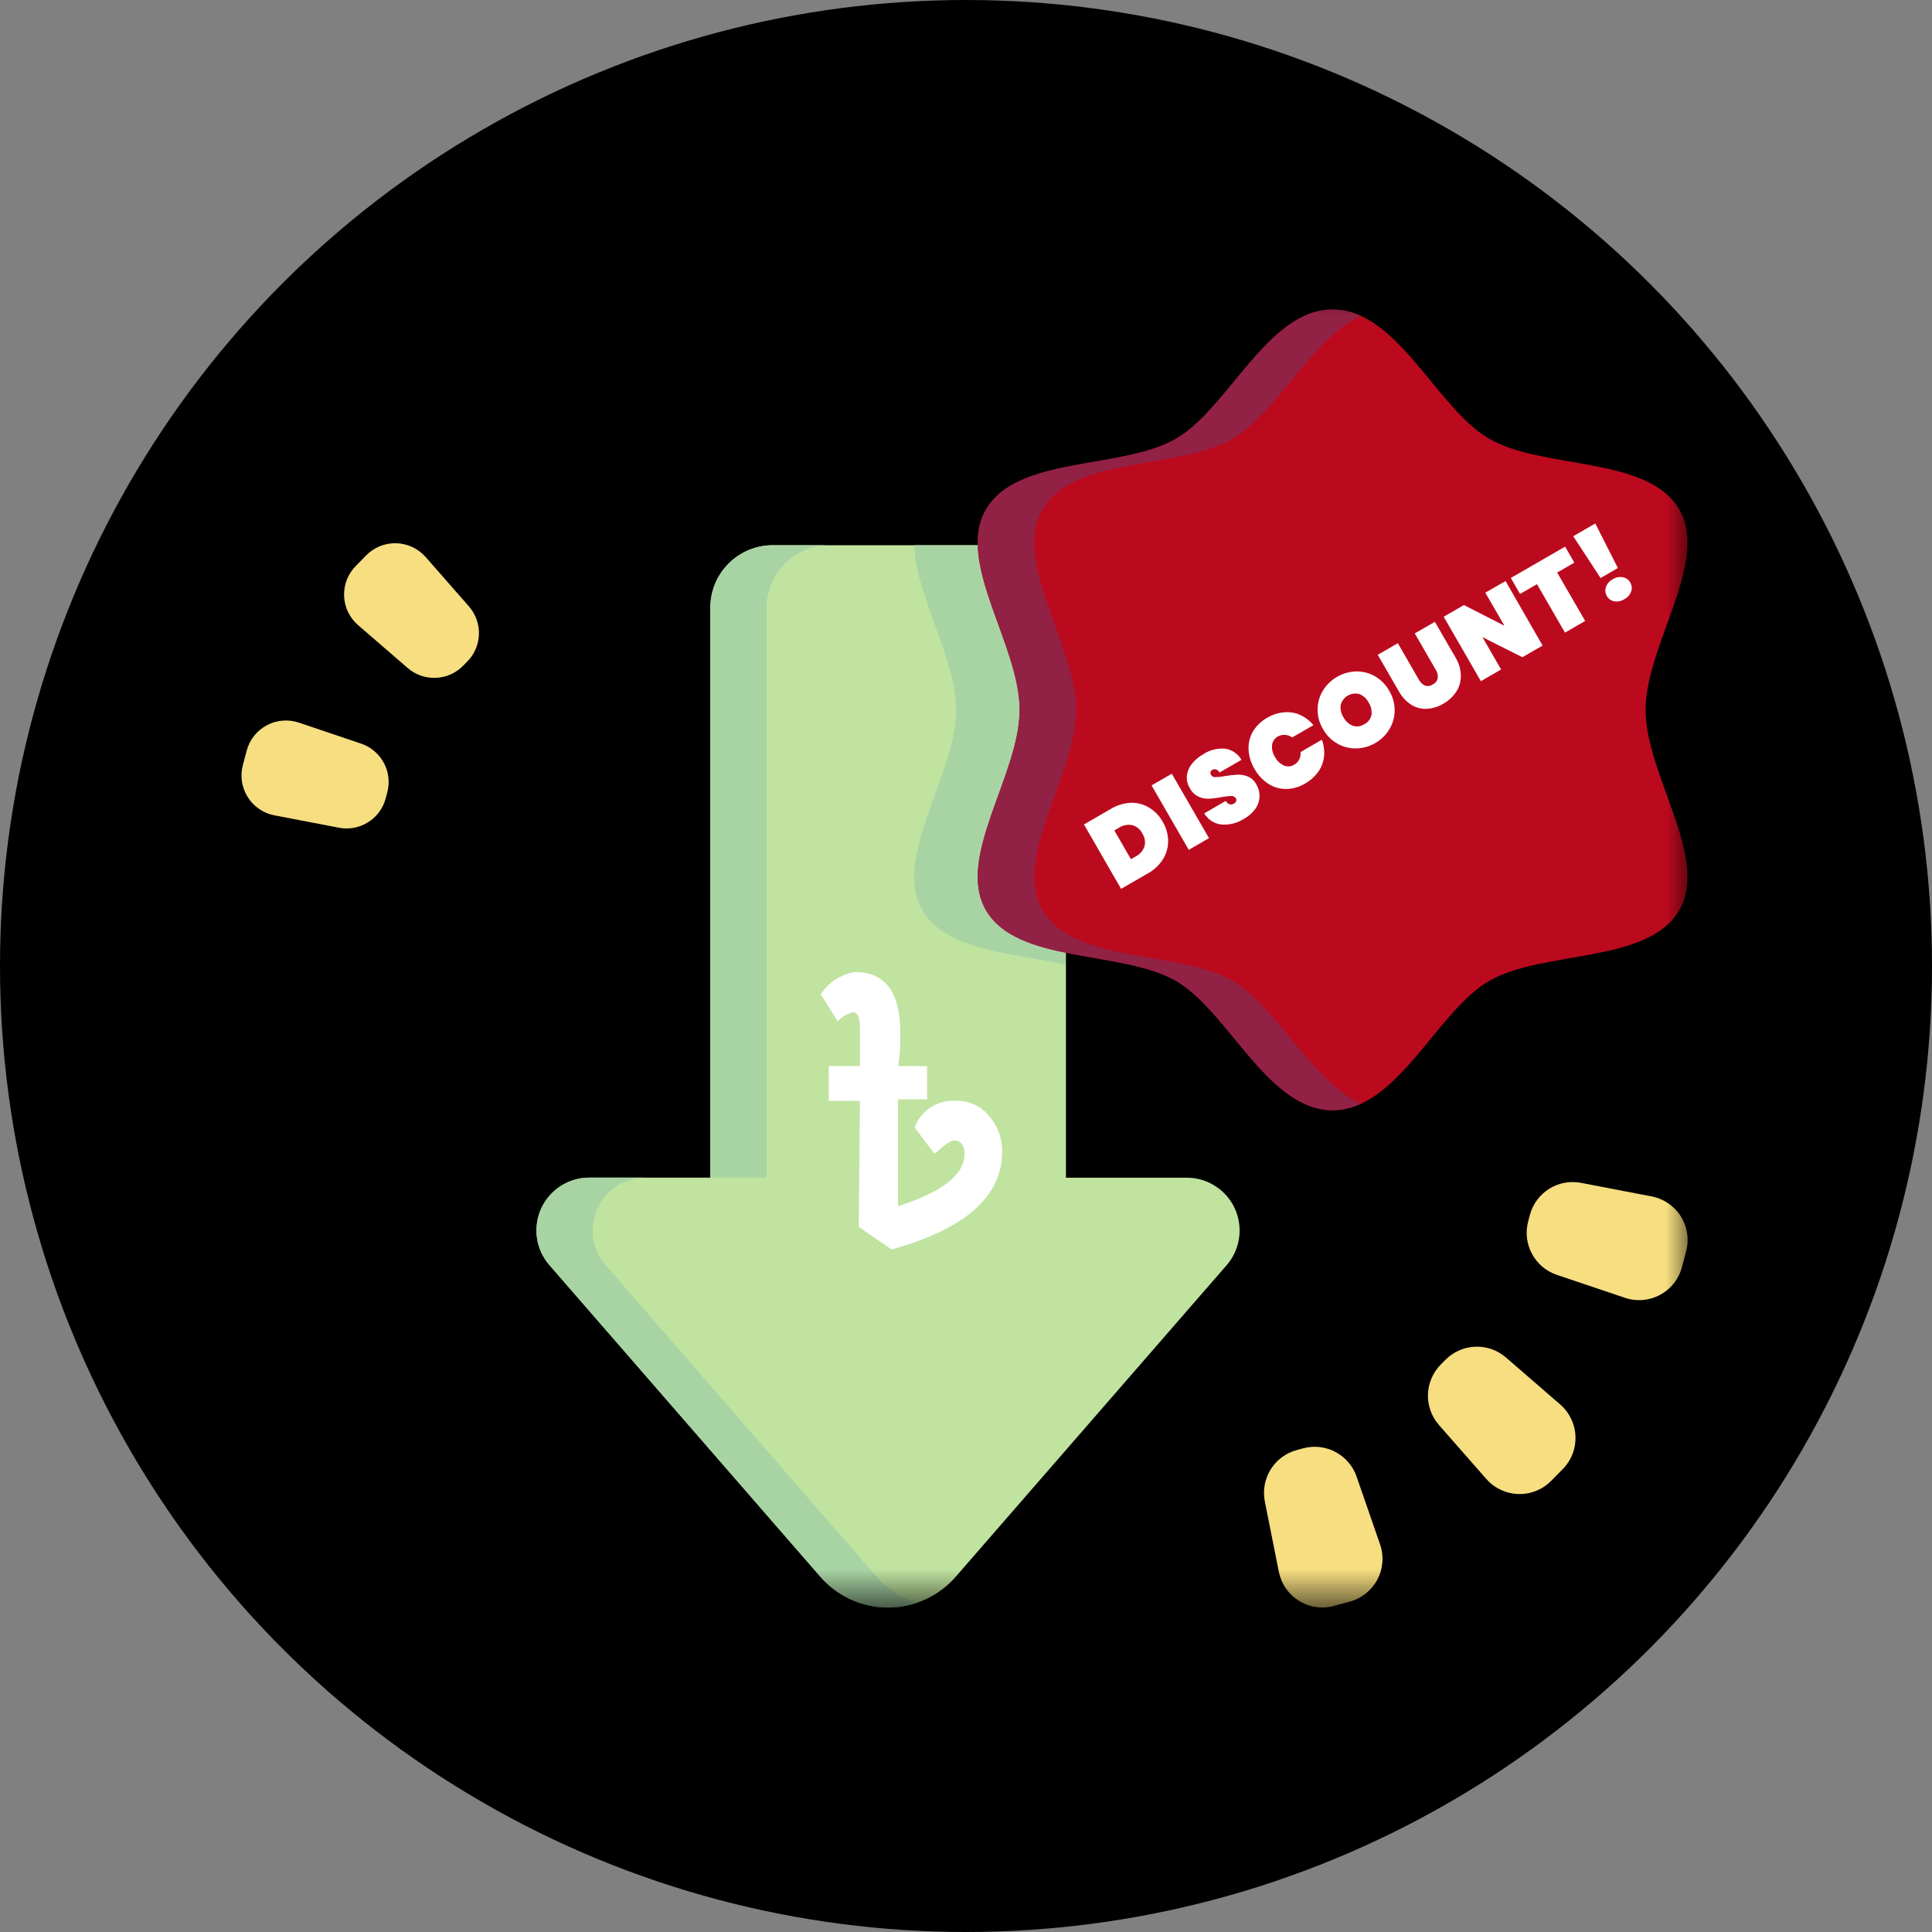 <svg width="40" height="40" viewBox="0 0 40 40" fill="none" xmlns="http://www.w3.org/2000/svg">
<rect x="0" y="0" width="40" height="40" fill="#808080" stroke="none"/>
<circle cx="20" cy="20" r="20" fill="black"/>
<path d="M7.986 16.527L8.018 16.407C8.073 16.201 8.048 15.982 7.947 15.794C7.846 15.607 7.678 15.464 7.476 15.396L6.191 14.962C6.082 14.925 5.967 14.911 5.852 14.92C5.737 14.929 5.625 14.961 5.524 15.016C5.422 15.07 5.333 15.144 5.261 15.235C5.189 15.325 5.137 15.429 5.108 15.54L5.028 15.841C4.999 15.952 4.992 16.068 5.009 16.181C5.026 16.295 5.067 16.404 5.128 16.501C5.189 16.599 5.269 16.683 5.364 16.748C5.458 16.813 5.565 16.858 5.678 16.88L7.011 17.136C7.221 17.178 7.438 17.138 7.619 17.025C7.801 16.912 7.932 16.734 7.986 16.527V16.527Z" fill="#F6DE81"/>
<path d="M9.584 13.788L9.672 13.699C9.822 13.549 9.909 13.346 9.916 13.134C9.922 12.921 9.848 12.714 9.708 12.554L8.813 11.533C8.737 11.447 8.644 11.377 8.54 11.327C8.436 11.278 8.323 11.251 8.207 11.247C8.092 11.243 7.978 11.264 7.871 11.306C7.764 11.349 7.666 11.413 7.585 11.495L7.369 11.715C7.287 11.797 7.223 11.895 7.181 12.002C7.139 12.109 7.12 12.224 7.124 12.339C7.128 12.454 7.156 12.567 7.206 12.671C7.256 12.775 7.327 12.868 7.414 12.943L8.439 13.829C8.599 13.969 8.807 14.042 9.019 14.034C9.232 14.027 9.434 13.939 9.584 13.788V13.788Z" fill="#F6DE81"/>
<mask id="mask0_202_193" style="mask-type:alpha" maskUnits="userSpaceOnUse" x="7" y="6" width="28" height="28">
<rect x="7.717" y="6" width="27.283" height="27.283" fill="#C4C4C4"/>
</mask>
<g mask="url(#mask0_202_193)">
<path d="M25.397 26.194L19.788 32.644C19.614 32.845 19.398 33.005 19.157 33.116C18.915 33.226 18.652 33.283 18.387 33.283C18.121 33.283 17.858 33.226 17.617 33.116C17.375 33.005 17.16 32.845 16.985 32.644L11.377 26.194C11.239 26.035 11.149 25.841 11.119 25.633C11.089 25.425 11.119 25.213 11.206 25.022C11.293 24.831 11.434 24.669 11.61 24.556C11.787 24.442 11.992 24.382 12.202 24.382H14.71V12.582C14.71 12.239 14.847 11.91 15.089 11.667C15.332 11.424 15.661 11.288 16.004 11.288H20.775C21.118 11.288 21.447 11.424 21.69 11.667C21.932 11.91 22.069 12.239 22.069 12.582V24.383H24.578C24.788 24.384 24.992 24.446 25.167 24.56C25.343 24.674 25.482 24.835 25.568 25.026C25.654 25.217 25.684 25.428 25.653 25.635C25.623 25.842 25.534 26.036 25.397 26.194V26.194Z" fill="#C0E3A0"/>
<path d="M15.872 24.382H14.704V12.582C14.704 12.239 14.84 11.91 15.083 11.667C15.325 11.424 15.654 11.288 15.998 11.288H17.166C16.823 11.288 16.494 11.424 16.251 11.667C16.008 11.91 15.872 12.239 15.872 12.582V24.382Z" fill="#A8D4A4"/>
<path d="M18.969 33.187C18.621 33.302 18.247 33.312 17.894 33.215C17.54 33.118 17.224 32.919 16.983 32.643L11.375 26.192C11.237 26.034 11.148 25.839 11.117 25.631C11.087 25.424 11.117 25.212 11.204 25.021C11.291 24.83 11.432 24.668 11.608 24.554C11.785 24.441 11.99 24.381 12.2 24.381H13.364C13.154 24.381 12.948 24.441 12.772 24.554C12.595 24.668 12.455 24.83 12.368 25.021C12.281 25.212 12.251 25.424 12.281 25.631C12.311 25.839 12.4 26.034 12.538 26.192L18.147 32.642C18.366 32.895 18.65 33.083 18.969 33.187V33.187Z" fill="#A8D4A4"/>
<path d="M22.062 12.582V19.971C20.944 19.725 19.586 19.689 19.096 18.842C18.465 17.756 19.796 16.042 19.796 14.697C19.796 13.626 18.956 12.327 18.927 11.288H20.767C20.937 11.288 21.106 11.321 21.263 11.386C21.42 11.451 21.562 11.547 21.683 11.667C21.803 11.787 21.898 11.93 21.963 12.087C22.029 12.244 22.062 12.412 22.062 12.582V12.582Z" fill="#A8D4A4"/>
<path d="M34.07 14.697C34.07 13.354 35.397 11.637 34.769 10.551C34.12 9.43 31.95 9.732 30.829 9.083C29.743 8.451 28.934 6.408 27.591 6.408C26.248 6.408 25.437 8.455 24.352 9.083C23.231 9.732 21.061 9.431 20.412 10.551C19.78 11.637 21.111 13.351 21.111 14.697C21.111 16.042 19.784 17.756 20.412 18.842C21.061 19.963 23.231 19.662 24.352 20.31C25.438 20.942 26.248 22.986 27.591 22.986C28.934 22.986 29.744 20.939 30.829 20.31C31.95 19.662 34.12 19.962 34.769 18.842C35.397 17.756 34.07 16.042 34.07 14.697Z" fill="#BB0A1E"/>
<path d="M28.175 22.853C27.992 22.939 27.792 22.985 27.589 22.986C26.246 22.986 25.436 20.939 24.35 20.31C23.229 19.662 21.059 19.962 20.412 18.842C19.78 17.756 21.11 16.042 21.11 14.697C21.11 13.351 19.783 11.638 20.412 10.551C21.06 9.43 23.23 9.732 24.35 9.083C25.436 8.451 26.246 6.408 27.589 6.408C27.792 6.409 27.992 6.454 28.175 6.541C27.16 7.003 26.437 8.551 25.521 9.083C24.4 9.732 22.23 9.43 21.582 10.551C20.95 11.638 22.28 13.352 22.28 14.697C22.28 16.041 20.953 17.756 21.582 18.842C22.231 19.963 24.401 19.662 25.521 20.31C26.44 20.843 27.16 22.39 28.175 22.853Z" fill="#922146"/>
<path d="M31.674 25.156L31.639 25.288C31.579 25.514 31.607 25.753 31.717 25.958C31.827 26.164 32.011 26.32 32.231 26.394L33.638 26.868C33.757 26.909 33.883 26.925 34.008 26.915C34.134 26.905 34.256 26.869 34.367 26.81C34.478 26.751 34.576 26.669 34.655 26.57C34.733 26.472 34.79 26.358 34.822 26.236L34.909 25.908C34.942 25.786 34.949 25.659 34.93 25.535C34.911 25.411 34.867 25.292 34.8 25.185C34.734 25.078 34.646 24.987 34.542 24.916C34.439 24.844 34.322 24.795 34.198 24.771L32.74 24.491C32.511 24.445 32.273 24.488 32.075 24.612C31.877 24.736 31.733 24.931 31.674 25.156Z" fill="#F6DE81"/>
<path d="M29.927 28.153L29.831 28.25C29.667 28.415 29.572 28.636 29.564 28.869C29.557 29.101 29.639 29.328 29.792 29.503L30.771 30.619C30.854 30.714 30.956 30.791 31.07 30.844C31.183 30.898 31.307 30.928 31.433 30.932C31.559 30.936 31.685 30.914 31.802 30.867C31.919 30.821 32.025 30.75 32.114 30.661L32.351 30.42C32.44 30.331 32.51 30.224 32.556 30.107C32.602 29.989 32.623 29.863 32.618 29.738C32.614 29.611 32.583 29.488 32.528 29.374C32.474 29.261 32.397 29.159 32.301 29.077L31.179 28.105C31.003 27.953 30.776 27.873 30.543 27.882C30.311 27.891 30.091 27.988 29.927 28.153Z" fill="#F6DE81"/>
<path d="M26.979 29.986L26.847 30.022C26.623 30.082 26.43 30.226 26.307 30.424C26.185 30.622 26.142 30.858 26.187 31.087L26.477 32.542C26.502 32.666 26.551 32.783 26.623 32.886C26.695 32.99 26.787 33.077 26.894 33.144C27.001 33.21 27.12 33.254 27.245 33.272C27.369 33.29 27.496 33.282 27.618 33.249L27.945 33.16C28.067 33.127 28.18 33.07 28.278 32.991C28.376 32.913 28.457 32.815 28.516 32.704C28.575 32.593 28.61 32.471 28.62 32.345C28.63 32.22 28.614 32.094 28.573 31.975L28.087 30.572C28.011 30.352 27.854 30.17 27.649 30.061C27.443 29.952 27.204 29.925 26.979 29.986V29.986Z" fill="#F6DE81"/>
<path d="M18.459 25.869L17.779 25.401L17.804 22.794H17.158V22.072H17.804V21.291C17.804 21.067 17.756 20.956 17.661 20.956C17.539 20.987 17.429 21.054 17.345 21.148L16.993 20.586C17.072 20.463 17.176 20.358 17.299 20.279C17.421 20.2 17.559 20.147 17.704 20.125C18.328 20.125 18.64 20.544 18.64 21.384C18.646 21.614 18.632 21.844 18.598 22.072H19.194V22.76H18.593V24.972C19.511 24.681 19.969 24.32 19.969 23.889C19.969 23.704 19.894 23.612 19.742 23.612C19.687 23.612 19.555 23.704 19.348 23.889L18.936 23.343C19 23.17 19.119 23.022 19.275 22.922C19.431 22.823 19.616 22.776 19.8 22.791C19.93 22.788 20.059 22.815 20.177 22.87C20.295 22.924 20.399 23.005 20.48 23.107C20.657 23.311 20.752 23.573 20.749 23.843C20.749 24.769 19.986 25.445 18.459 25.869Z" fill="white"/>
<path d="M22.998 16.748C23.123 16.672 23.266 16.628 23.413 16.621C23.546 16.617 23.677 16.651 23.79 16.72C23.908 16.791 24.006 16.892 24.072 17.013C24.143 17.131 24.182 17.266 24.185 17.404C24.187 17.538 24.151 17.669 24.081 17.784C24.004 17.909 23.895 18.012 23.765 18.083L23.211 18.403L22.442 17.069L22.998 16.748ZM23.515 17.731C23.599 17.688 23.664 17.614 23.695 17.524C23.707 17.479 23.709 17.432 23.701 17.386C23.694 17.339 23.676 17.295 23.65 17.256C23.63 17.214 23.6 17.177 23.564 17.147C23.527 17.117 23.485 17.095 23.44 17.083C23.347 17.065 23.25 17.084 23.171 17.135L23.071 17.193L23.415 17.789L23.515 17.731ZM24.261 16.019L25.031 17.353L24.612 17.595L23.842 16.261L24.261 16.019ZM25.751 16.956C25.614 17.042 25.453 17.083 25.291 17.071C25.218 17.064 25.147 17.039 25.084 16.998C25.022 16.958 24.97 16.904 24.932 16.84L25.377 16.583C25.428 16.656 25.484 16.675 25.545 16.639C25.565 16.628 25.582 16.611 25.592 16.591C25.597 16.581 25.599 16.57 25.598 16.559C25.597 16.548 25.593 16.537 25.587 16.528C25.577 16.512 25.563 16.499 25.546 16.491C25.529 16.482 25.511 16.479 25.492 16.48C25.425 16.482 25.359 16.49 25.294 16.503C25.207 16.52 25.119 16.532 25.031 16.537C24.956 16.54 24.881 16.525 24.814 16.494C24.736 16.456 24.672 16.394 24.633 16.317C24.585 16.238 24.564 16.147 24.573 16.056C24.584 15.967 24.62 15.883 24.677 15.813C24.741 15.733 24.821 15.667 24.91 15.617C25.045 15.527 25.206 15.486 25.367 15.501C25.437 15.511 25.503 15.537 25.562 15.578C25.62 15.617 25.668 15.67 25.703 15.732L25.249 15.994C25.241 15.979 25.23 15.965 25.218 15.954C25.205 15.943 25.19 15.934 25.174 15.929C25.147 15.923 25.119 15.927 25.095 15.941C25.087 15.946 25.08 15.952 25.074 15.96C25.069 15.967 25.065 15.976 25.063 15.985C25.061 15.995 25.06 16.006 25.062 16.016C25.064 16.026 25.069 16.036 25.074 16.045C25.084 16.06 25.098 16.073 25.114 16.081C25.131 16.089 25.149 16.092 25.167 16.09C25.234 16.087 25.301 16.08 25.366 16.067C25.451 16.052 25.537 16.043 25.624 16.039C25.696 16.036 25.768 16.049 25.835 16.077C25.909 16.109 25.97 16.165 26.008 16.236C26.056 16.313 26.08 16.402 26.077 16.492C26.074 16.582 26.045 16.669 25.993 16.743C25.929 16.831 25.846 16.904 25.751 16.956ZM25.971 15.916C25.899 15.795 25.858 15.659 25.85 15.518C25.843 15.388 25.875 15.259 25.94 15.146C26.013 15.025 26.117 14.925 26.241 14.857C26.348 14.795 26.468 14.757 26.591 14.747C26.703 14.737 26.816 14.756 26.919 14.802C27.026 14.851 27.119 14.923 27.194 15.014L26.752 15.268C26.71 15.237 26.66 15.219 26.608 15.215C26.555 15.211 26.503 15.222 26.457 15.248C26.424 15.265 26.396 15.291 26.375 15.321C26.354 15.352 26.34 15.387 26.336 15.424C26.328 15.511 26.35 15.598 26.397 15.672C26.437 15.75 26.502 15.812 26.582 15.849C26.616 15.864 26.653 15.87 26.69 15.867C26.727 15.864 26.763 15.852 26.794 15.832C26.84 15.807 26.877 15.769 26.9 15.722C26.923 15.675 26.932 15.622 26.927 15.57L27.368 15.315C27.409 15.425 27.424 15.542 27.413 15.658C27.402 15.771 27.362 15.879 27.298 15.971C27.227 16.073 27.135 16.158 27.027 16.219C26.907 16.292 26.769 16.333 26.628 16.335C26.497 16.336 26.369 16.299 26.26 16.228C26.14 16.149 26.04 16.042 25.971 15.916V15.916ZM28.474 15.384C28.353 15.455 28.216 15.493 28.076 15.495C27.939 15.497 27.804 15.462 27.685 15.394C27.562 15.323 27.461 15.22 27.392 15.096C27.317 14.973 27.279 14.832 27.279 14.688C27.28 14.551 27.317 14.417 27.388 14.3C27.461 14.181 27.562 14.083 27.683 14.013C27.804 13.943 27.94 13.905 28.079 13.901C28.215 13.899 28.35 13.934 28.468 14.002C28.591 14.074 28.693 14.177 28.763 14.302C28.836 14.424 28.875 14.564 28.875 14.707C28.875 14.844 28.837 14.978 28.767 15.096C28.696 15.215 28.596 15.314 28.475 15.383L28.474 15.384ZM28.248 14.994C28.286 14.975 28.318 14.948 28.343 14.915C28.369 14.882 28.386 14.844 28.395 14.803C28.407 14.714 28.387 14.623 28.338 14.548C28.297 14.467 28.228 14.404 28.144 14.37C28.064 14.348 27.977 14.36 27.905 14.401C27.833 14.443 27.78 14.512 27.758 14.593C27.745 14.683 27.766 14.774 27.815 14.85C27.856 14.93 27.925 14.992 28.008 15.026C28.048 15.039 28.091 15.043 28.133 15.037C28.174 15.031 28.214 15.016 28.249 14.992L28.248 14.994ZM28.941 13.317L29.375 14.07C29.402 14.123 29.446 14.166 29.5 14.193C29.527 14.203 29.555 14.206 29.584 14.202C29.612 14.198 29.639 14.188 29.662 14.171C29.689 14.159 29.712 14.141 29.731 14.118C29.749 14.095 29.762 14.067 29.767 14.038C29.774 13.978 29.759 13.918 29.726 13.867L29.291 13.114L29.708 12.874L30.143 13.627C30.209 13.738 30.244 13.866 30.245 13.996C30.246 14.114 30.212 14.229 30.146 14.327C30.078 14.428 29.986 14.512 29.879 14.572C29.776 14.633 29.661 14.668 29.542 14.675C29.429 14.681 29.317 14.652 29.221 14.593C29.111 14.522 29.021 14.424 28.959 14.309L28.525 13.557L28.941 13.317ZM31.938 13.366L31.519 13.607L30.692 13.191L31.079 13.861L30.66 14.103L29.89 12.769L30.309 12.527L31.147 12.955L30.752 12.271L31.171 12.03L31.938 13.366ZM32.404 11.318L32.595 11.649L32.24 11.854L32.819 12.856L32.401 13.098L31.822 12.095L31.471 12.297L31.28 11.966L32.404 11.318ZM33.029 10.838L33.496 11.76L33.138 11.967L32.572 11.102L33.029 10.838ZM33.63 12.406C33.569 12.446 33.494 12.462 33.422 12.449C33.39 12.444 33.359 12.432 33.333 12.413C33.306 12.394 33.284 12.37 33.268 12.342C33.252 12.313 33.241 12.282 33.238 12.249C33.235 12.216 33.239 12.183 33.25 12.152C33.275 12.083 33.325 12.026 33.391 11.992C33.453 11.953 33.527 11.938 33.599 11.951C33.631 11.957 33.661 11.97 33.688 11.989C33.715 12.008 33.737 12.033 33.753 12.062C33.77 12.09 33.78 12.121 33.783 12.153C33.786 12.185 33.781 12.218 33.77 12.248C33.745 12.317 33.695 12.373 33.63 12.406Z" fill="white"/>
</g>
</svg>
